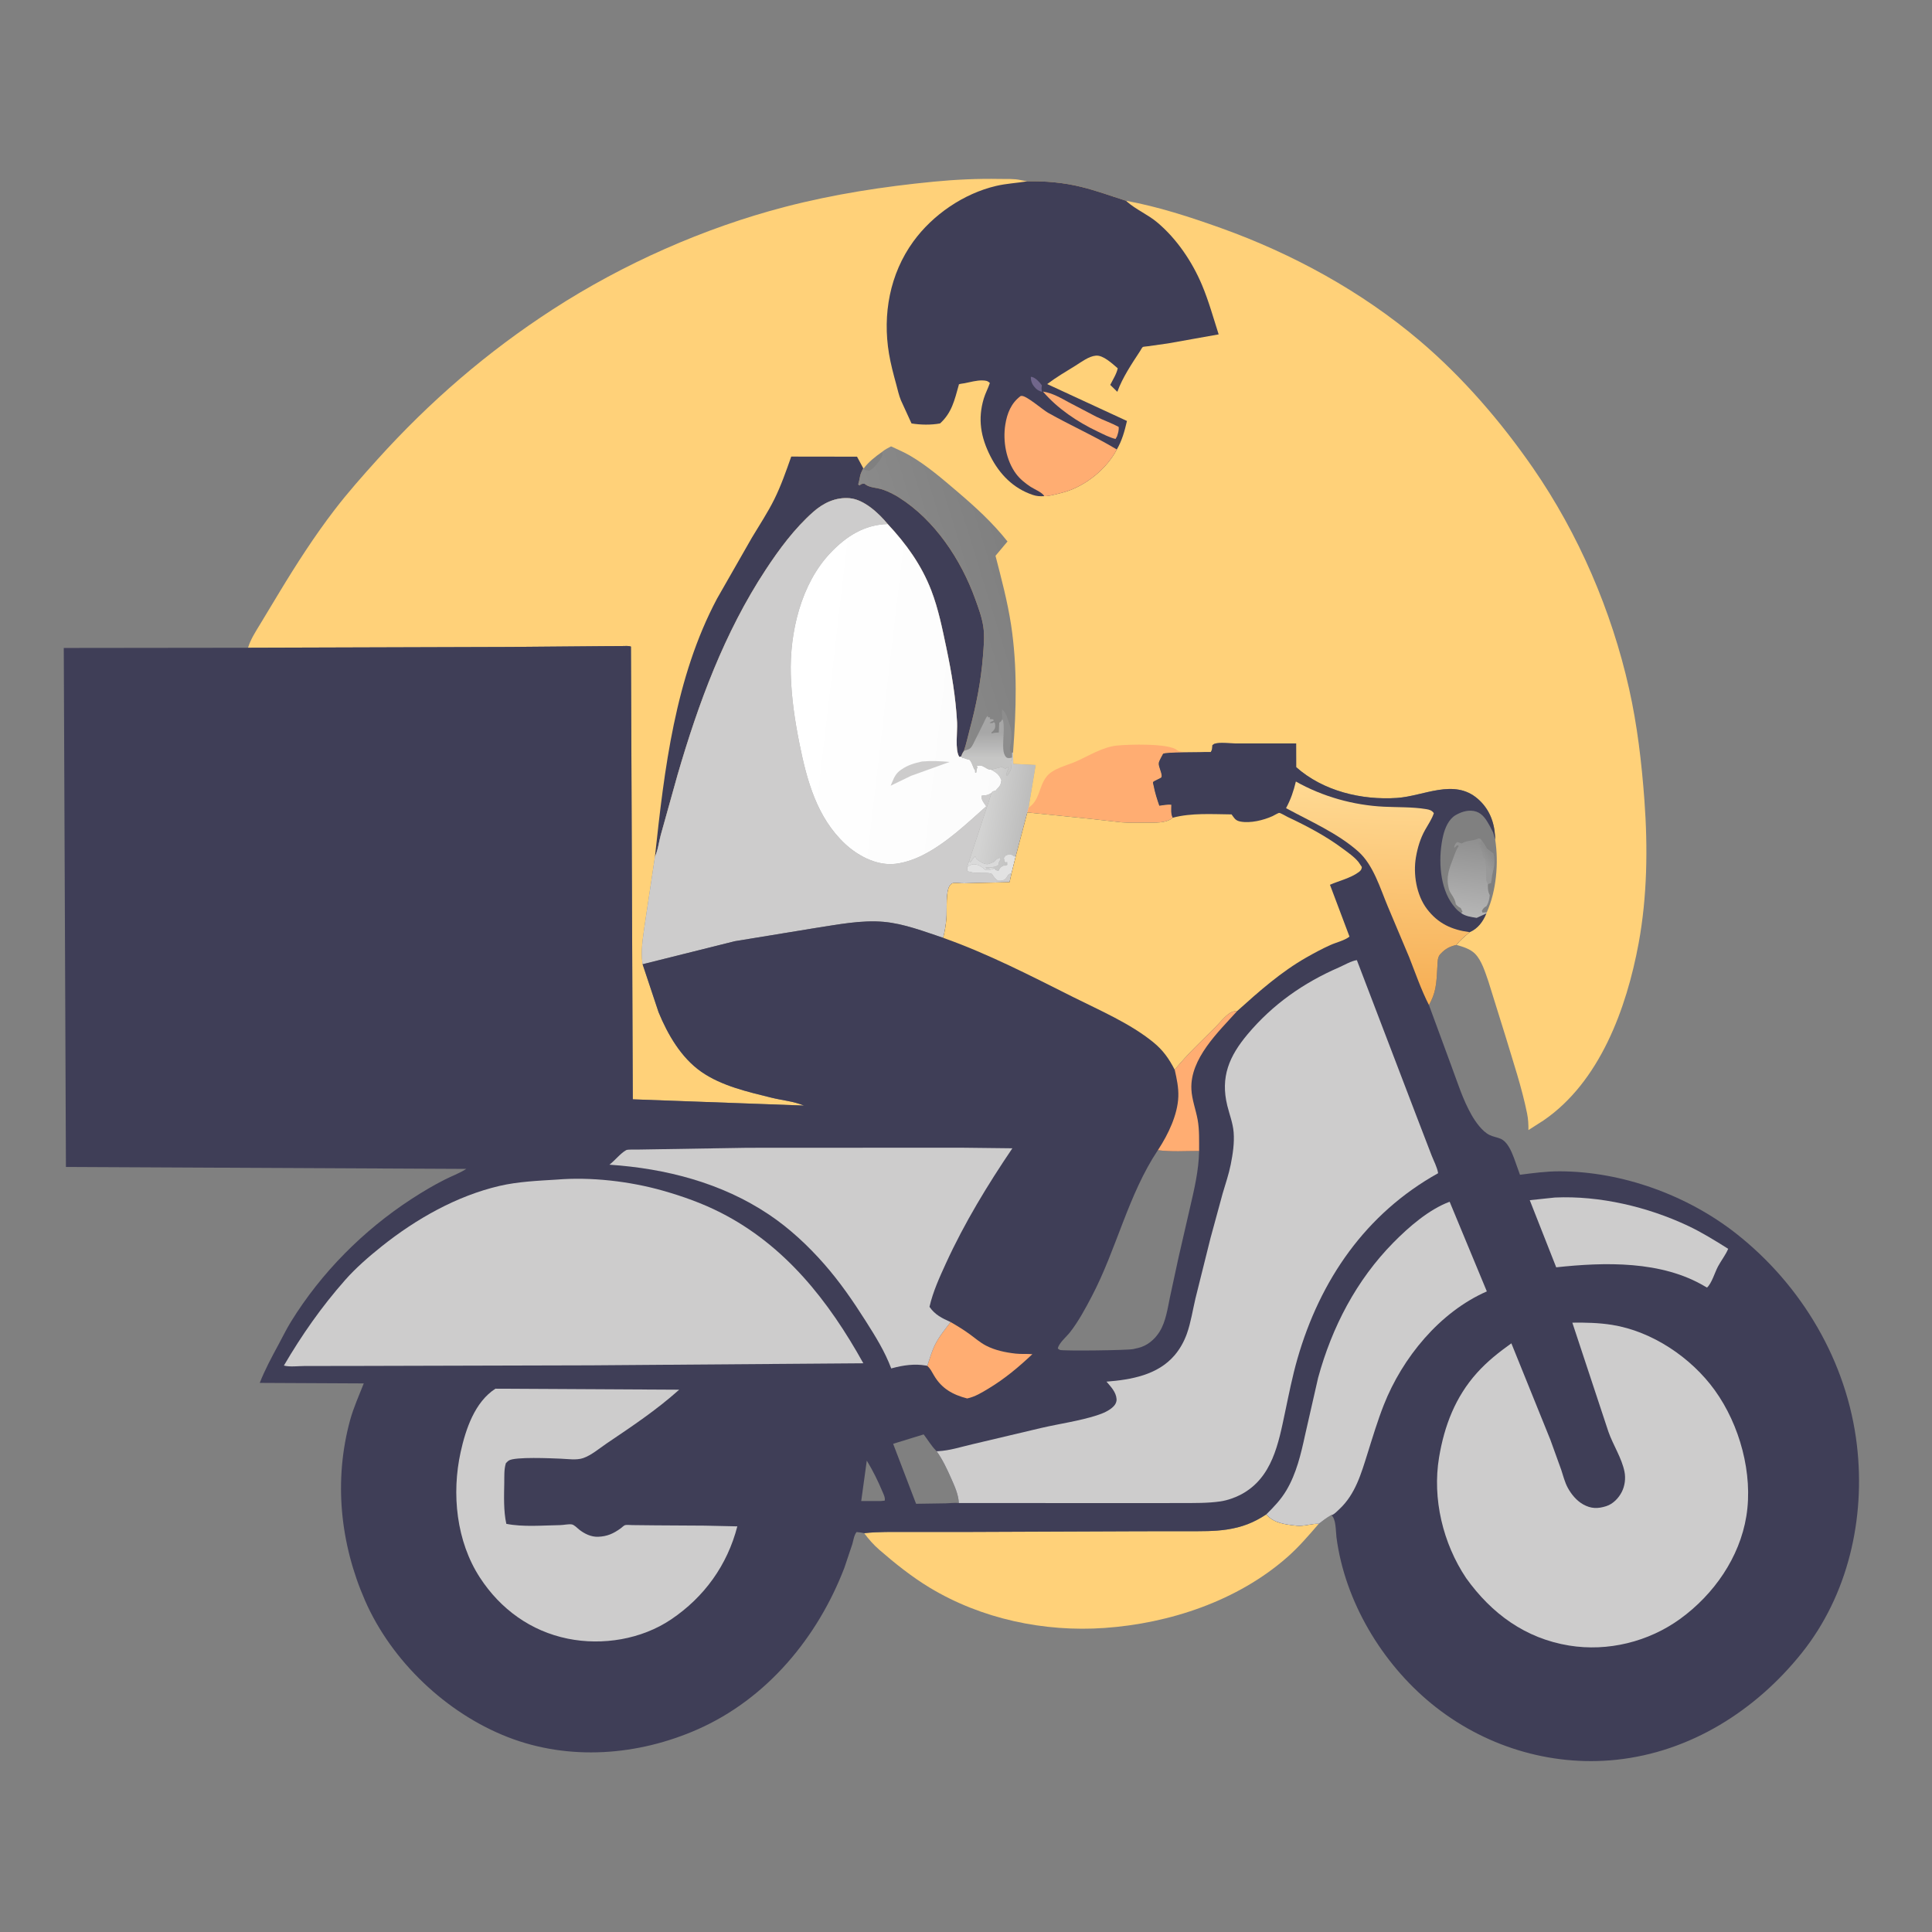 <svg width="512" height="512" viewBox="0 0 512 512" fill="none" xmlns="http://www.w3.org/2000/svg">
<rect x="0" y="0" width="512" height="512" fill="#808080" stroke="none"/>
<path d="M335.6 401.312C337.506 403.669 340.742 404.001 343.582 404.32C345.64 404.55 347.456 403.74 349.484 403.821C346.8 406.928 344.165 410.016 341.068 412.73C327.92 424.255 309.987 430.218 292.7 431.428C276.73 432.546 260.143 429.052 246.382 420.748C241.681 417.912 237.126 414.282 232.989 410.676C231.518 409.394 230.174 407.88 229.021 406.306C232.784 405.89 236.567 405.989 240.346 405.988L255.748 405.984L301.961 405.8L315.006 405.785C318.414 405.78 321.81 405.849 325.188 405.331C329.161 404.722 332.248 403.537 335.6 401.312Z" fill="#FFD179"/>
<path d="M65.731 171.659C66.413 169.406 67.751 167.381 68.962 165.379L74.023 156.988C78.579 149.454 83.344 142.043 88.711 135.054C92.269 130.422 96.158 126.037 100.071 121.704C113.937 106.344 129.163 93.203 146.531 81.963C165.126 69.927 186.551 60.413 208 54.83C220.919 51.468 234.187 49.428 247.461 48.143C253.296 47.578 259.102 47.31 264.963 47.422C266.732 47.456 268.716 47.328 270.445 47.711L272.207 48.059C276.986 47.939 281.933 48.385 286.581 49.535C290.591 50.528 294.475 51.955 298.401 53.207C306.937 54.765 315.363 57.507 323.525 60.425C342.485 67.204 360.858 77.242 376.245 90.305C387.676 100.01 397.782 111.752 406.299 124.074C418.313 141.457 427.096 161.878 431.721 182.5C433.9 192.214 435.048 202.085 435.782 212C436.711 224.55 436.541 237.628 434.243 250.034C431.062 267.201 423.971 286.752 408.994 296.96L405.048 299.484C405.067 297.988 404.992 296.56 404.695 295.09C403.307 288.21 401.022 281.469 399.011 274.75L394.451 260.121C393.625 257.765 392.681 254.523 390.875 252.73C389.594 251.459 387.672 250.888 385.979 250.417C386.855 249.165 388.306 248.06 389.449 247.037C391.667 246.096 392.997 244.244 393.894 242.075L394.017 241.756C396.571 236.091 397.184 228.636 396.253 222.537L396.212 221.632C395.977 217.7 394.615 214.283 391.598 211.674C385.307 206.233 377.3 210.99 370.215 211.462C360.814 212.088 350.628 209.646 343.501 203.302L343.487 197.013L327.352 197.017C325.857 197.018 323.203 196.66 321.875 197.104C321.652 197.179 321.485 197.368 321.29 197.5C321.241 198.216 321.289 198.678 320.875 199.292L319.331 199.294C317.736 199.423 308.921 199.256 308.219 199.768C307.926 200.4 307.166 201.577 307.083 202.216C306.954 203.217 308.065 204.982 307.823 205.936C307.749 206.226 305.669 206.962 305.557 207.283C305.508 207.426 305.701 208.106 305.739 208.304C306.081 210.082 306.636 211.811 307.226 213.52C308.262 213.393 309.378 213.152 310.415 213.254C310.407 214.354 310.225 215.722 310.789 216.706L310.587 216.886C308.813 218.19 306.132 217.987 304.045 218.001C301.823 218.016 299.552 218.095 297.338 217.932L288.973 217.004L272.254 215.303L269.203 226.856L268.095 231.335L267.545 233.789L255.5 234.088C254.653 234.11 253.132 233.871 252.375 234.079C252.293 234.102 251.949 234.401 251.859 234.492C250.531 235.839 251.001 241.431 250.815 243.434C250.657 245.13 250.381 246.886 249.949 248.532C244.845 246.846 239.642 244.8 234.25 244.303C228.292 243.753 221.899 245.047 216.017 245.944L194.718 249.434L170.294 255.535L174.527 268.25C176.964 274.164 180.509 280.302 185.851 284.032C191.21 287.773 198.148 289.342 204.409 290.892C207.283 291.604 210.312 291.84 213.061 292.985L167.697 291.332L167.207 171.352C166.527 171.101 165.675 171.206 164.948 171.21L159.855 171.235L135.263 171.447L65.731 171.659ZM173.567 227.042L170.817 245.372C170.373 248.69 169.764 252.028 170.274 255.37L170.294 255.535L194.718 249.434L216.017 245.944C221.899 245.047 228.292 243.753 234.25 244.303C239.642 244.8 244.845 246.846 249.949 248.532C250.381 246.886 250.657 245.13 250.815 243.434C251.001 241.431 250.531 235.839 251.859 234.492C251.949 234.401 252.293 234.102 252.375 234.079C253.132 233.871 254.653 234.11 255.5 234.088L267.545 233.789L268.095 231.335L269.203 226.856L272.254 215.303L272.577 214.054L274.455 202.734L268.523 202.434L268.469 199.412L268.223 199.488L268.219 200.762L268.201 201.476L267.877 201.75C267.881 202.334 268.024 203.403 267.891 203.942C267.787 204.368 267.2 205.096 266.957 205.5L266.79 205.574C266.761 204.739 266.803 204.456 267.25 203.75L267.125 203.25L266.471 203.716C266.077 203.584 265.855 203.487 265.501 203.251L262.665 203.984C261.955 204.086 261.001 203.298 260.38 203.024C259.877 202.802 259.276 202.852 258.773 203.046L259.058 203.3C258.79 203.814 258.787 204.155 258.717 204.728L258.447 204.828L258.377 204C257.966 203.928 257.625 201.92 256.875 201.322C256.449 201.236 256.052 201.162 255.649 200.99L255.408 200.875L255.129 200.93L254.691 200.512L254.218 200.57C253.034 198.744 253.761 193.792 253.639 191.516C253.282 184.873 252.179 178.251 250.808 171.75C249.731 166.641 248.678 161.359 246.797 156.477C244.189 149.71 240.153 144.139 235.251 138.88C232.943 136.069 229.011 132.371 225.183 132.037C221.473 131.714 218.175 133.294 215.462 135.712C210.517 140.12 206.54 145.484 202.915 150.996C191.985 167.617 185.071 186.392 179.545 205.404L175.117 221.261C174.604 223.151 174.381 225.27 173.567 227.042ZM233.703 119.796C232.007 120.983 230.212 122.393 228.957 124.056L228.779 124.096C228.36 124.93 227.977 125.652 227.854 126.584C227.775 127.188 227.593 127.785 227.44 128.375L227.75 128.648C228.361 128.194 228.366 128.184 229.125 128.208L229.297 128.348C230.515 129.276 232.412 129.228 233.875 129.726C235.393 130.243 236.849 130.963 238.207 131.816C247.716 137.793 254.683 148.314 258.439 158.73C259.295 161.102 260.197 163.489 260.577 165.994C260.98 168.65 260.694 171.376 260.483 174.04C259.961 180.624 258.686 187.031 256.965 193.404C256.471 195.236 256.066 197.204 255.447 198.988C255.055 199.508 254.891 199.905 254.691 200.512L255.129 200.93L255.408 200.875L255.649 200.99C256.052 201.162 256.449 201.236 256.875 201.322C257.625 201.92 257.966 203.928 258.377 204L258.447 204.828L258.717 204.728C258.787 204.155 258.79 203.814 259.058 203.3L258.773 203.046C259.276 202.852 259.877 202.802 260.38 203.024C261.001 203.298 261.955 204.086 262.665 203.984L265.501 203.251C265.855 203.487 266.077 203.584 266.471 203.716L267.125 203.25L267.25 203.75C266.803 204.456 266.761 204.739 266.79 205.574L266.957 205.5C267.2 205.096 267.787 204.368 267.891 203.942C268.024 203.403 267.881 202.334 267.877 201.75L268.201 201.476L268.219 200.762L268.223 199.488L268.469 199.412C269.317 188.108 269.659 176.834 267.943 165.58C266.993 159.356 265.384 153.376 263.82 147.29L266.999 143.499C263.095 138.561 258.563 134.423 253.784 130.351C249.811 126.967 245.705 123.404 241.179 120.76C239.58 119.827 237.819 119.08 236.14 118.298C235.251 118.745 234.475 119.165 233.703 119.796Z" fill="#FFD179"/>
<path d="M272.577 214.054C275.588 212.04 275.269 208.52 277.29 205.877C279.007 203.63 282.744 202.878 285.25 201.76C288.584 200.271 292.245 197.974 295.915 197.589C299.143 197.25 309.805 196.954 311.909 198.784C312.981 199.718 317.702 199.165 319.331 199.294C317.736 199.423 308.921 199.256 308.219 199.768C307.926 200.4 307.166 201.577 307.083 202.216C306.954 203.217 308.065 204.982 307.823 205.936C307.749 206.226 305.669 206.962 305.557 207.283C305.508 207.426 305.701 208.106 305.739 208.304C306.081 210.082 306.636 211.811 307.226 213.52C308.262 213.393 309.378 213.152 310.415 213.254C310.407 214.354 310.225 215.722 310.789 216.706L310.587 216.886C308.813 218.19 306.132 217.987 304.045 218.001C301.823 218.016 299.552 218.095 297.338 217.932L288.973 217.004L272.254 215.303L272.577 214.054Z" fill="#FFAD72"/>
<path d="M233.704 119.796C234.475 119.165 235.252 118.745 236.14 118.298C237.819 119.08 239.58 119.827 241.179 120.76C245.706 123.403 249.811 126.967 253.784 130.351C258.563 134.423 263.096 138.561 267 143.499L263.82 147.29C265.384 153.376 266.994 159.355 267.943 165.58C269.659 176.833 269.318 188.108 268.47 199.411L268.223 199.487L268.219 200.762L268.201 201.476L267.878 201.75C267.882 202.333 268.024 203.403 267.892 203.942C267.788 204.367 267.2 205.095 266.958 205.5L266.79 205.573C266.761 204.739 266.803 204.455 267.25 203.75L267.126 203.25L266.472 203.715C266.077 203.583 265.855 203.487 265.501 203.251L262.665 203.983C261.956 204.086 261.001 203.297 260.38 203.023C259.877 202.802 259.276 202.852 258.774 203.046L259.058 203.3C258.79 203.814 258.787 204.155 258.717 204.728L258.447 204.827L258.378 204C257.966 203.927 257.626 201.92 256.875 201.321C256.449 201.235 256.052 201.161 255.65 200.989L255.408 200.875L255.13 200.93L254.691 200.512C254.891 199.905 255.056 199.508 255.447 198.987C256.066 197.204 256.471 195.235 256.966 193.403C258.686 187.031 259.962 180.624 260.484 174.039C260.694 171.376 260.98 168.65 260.578 165.993C260.198 163.489 259.295 161.102 258.44 158.73C254.684 148.313 247.716 137.793 238.208 131.816C236.85 130.963 235.394 130.243 233.876 129.725C232.412 129.227 230.516 129.275 229.297 128.348L229.126 128.208C228.366 128.184 228.362 128.194 227.75 128.647L227.44 128.375C227.593 127.785 227.775 127.188 227.854 126.583C227.977 125.651 228.36 124.93 228.779 124.096L228.958 124.055C230.212 122.393 232.007 120.983 233.704 119.796ZM255.447 198.987C255.056 199.508 254.891 199.905 254.691 200.512L255.13 200.93L255.408 200.875L255.65 200.989C256.052 201.161 256.449 201.235 256.875 201.321C257.626 201.92 257.966 203.927 258.378 204L258.447 204.827L258.717 204.728C258.787 204.155 258.79 203.814 259.058 203.3L258.774 203.046C259.276 202.852 259.877 202.802 260.38 203.023C261.001 203.297 261.956 204.086 262.665 203.983L265.501 203.251C265.855 203.487 266.077 203.583 266.472 203.715L267.126 203.25L267.25 203.75C266.803 204.455 266.761 204.739 266.79 205.573L266.958 205.5C267.2 205.095 267.788 204.367 267.892 203.942C268.024 203.403 267.882 202.333 267.878 201.75L268.201 201.476L268.219 200.762C267.785 200.855 267.456 200.947 267.01 200.856C266.44 200.74 266.05 199.711 265.965 199.18C265.65 197.203 266.066 194.886 266 192.858C265.976 192.102 266.022 191.217 265.618 190.56C265.331 191.099 265.37 191.181 264.813 191.501L264.688 194.126C264.035 194.157 263.407 194.155 262.784 194.373L262.754 194.123C263.342 193.589 263.732 193.227 263.748 192.373C263.755 192.033 263.702 191.863 263.635 191.549L263.375 191.377L263 191.627L262.25 191.625C262.588 191.256 262.818 191.183 263.296 191.053L263.25 190.627L262.303 190.558L262.375 190.127L261.802 190.059L261.75 189.669C261.206 190.242 260.954 191.038 260.602 191.736L258.242 196.467C257.872 197.213 257.438 198.342 256.6 198.597L255.447 198.987ZM265.618 190.56C266.022 191.217 265.976 192.102 266 192.858C266.066 194.886 265.65 197.203 265.965 199.18C266.05 199.711 266.44 200.74 267.01 200.856C267.456 200.947 267.785 200.855 268.219 200.762L268.223 199.487L267.87 199.379C267.384 198.352 267.754 197.745 267.912 196.704C268.102 195.448 268.125 193.499 267.656 192.313C267.122 190.967 266.765 188.829 265.563 188.001C265.457 188.847 265.563 189.709 265.618 190.56ZM233.704 119.796C232.007 120.983 230.212 122.393 228.958 124.055L229.152 124.557L230.37 124.763C231.561 124.133 233.028 122.324 233.648 121.125C233.966 120.509 233.933 120.397 233.704 119.796Z" fill="url(#paint0_linear_14_81)"/>
<path d="M265.618 190.56C265.563 189.709 265.457 188.847 265.563 188.001C266.765 188.829 267.122 190.967 267.656 192.313C268.125 193.499 268.102 195.448 267.912 196.704C267.754 197.745 267.384 198.352 267.87 199.379L268.223 199.487L268.219 200.762C267.785 200.855 267.456 200.947 267.01 200.856C266.44 200.74 266.05 199.711 265.965 199.18C265.65 197.203 266.066 194.886 266 192.858C265.976 192.102 266.022 191.217 265.618 190.56Z" fill="white" fill-opacity="0.106"/>
<path d="M255.446 198.988L256.6 198.597C257.438 198.342 257.872 197.214 258.242 196.467L260.601 191.736C260.954 191.038 261.206 190.242 261.75 189.669L261.802 190.059L262.374 190.128L262.302 190.558L263.25 190.628L263.296 191.053C262.818 191.183 262.587 191.256 262.25 191.626L263 191.628L263.374 191.378L263.634 191.55C263.702 191.863 263.754 192.033 263.748 192.374C263.732 193.228 263.342 193.589 262.753 194.124L262.783 194.373C263.406 194.156 264.034 194.157 264.687 194.126L264.812 191.502C265.369 191.182 265.33 191.099 265.617 190.56C266.022 191.218 265.976 192.102 266 192.858C266.065 194.886 265.649 197.203 265.964 199.18C266.05 199.712 266.44 200.74 267.01 200.856C267.455 200.947 267.784 200.856 268.218 200.762L268.2 201.476L267.877 201.75C267.881 202.334 268.024 203.403 267.891 203.942C267.787 204.368 267.2 205.096 266.957 205.5L266.79 205.574C266.76 204.739 266.802 204.456 267.25 203.75L267.125 203.25L266.471 203.716C266.076 203.584 265.854 203.487 265.5 203.251L262.664 203.984C261.955 204.086 261 203.298 260.38 203.024C259.876 202.802 259.276 202.852 258.773 203.046L259.058 203.3C258.79 203.814 258.786 204.155 258.716 204.728L258.446 204.828L258.377 204C257.966 203.928 257.625 201.92 256.874 201.322C256.448 201.236 256.052 201.162 255.649 200.99L255.408 200.875L255.129 200.93L254.69 200.512C254.89 199.905 255.055 199.508 255.446 198.988Z" fill="url(#paint1_linear_14_81)"/>
<path d="M173.566 227.042C176.069 203.835 178.907 179.551 190.031 158.628L199.285 142.443C201.304 139.067 203.464 135.821 205.214 132.287C207.004 128.669 208.347 124.803 209.685 121L227.12 121.025L228.778 124.096C228.36 124.93 227.976 125.651 227.854 126.583C227.774 127.188 227.592 127.785 227.44 128.375L227.75 128.647C228.361 128.194 228.366 128.184 229.125 128.208L229.296 128.348C230.515 129.275 232.412 129.227 233.875 129.725C235.393 130.243 236.849 130.963 238.207 131.816C247.716 137.793 254.683 148.313 258.439 158.73C259.294 161.102 260.197 163.489 260.577 165.993C260.98 168.65 260.694 171.376 260.483 174.039C259.961 180.624 258.686 187.031 256.965 193.403C256.47 195.235 256.066 197.204 255.446 198.987C255.055 199.508 254.89 199.905 254.69 200.512L254.218 200.57C253.034 198.743 253.76 193.792 253.638 191.515C253.282 184.873 252.178 178.251 250.808 171.75C249.73 166.641 248.678 161.359 246.796 156.477C244.188 149.71 240.153 144.139 235.25 138.879C232.942 136.069 229.01 132.371 225.182 132.037C221.472 131.713 218.175 133.293 215.462 135.712C210.517 140.119 206.54 145.483 202.915 150.996C191.985 167.617 185.07 186.392 179.545 205.404L175.116 221.261C174.604 223.151 174.381 225.269 173.566 227.042Z" fill="#3F3E57"/>
<path d="M272.207 48.059C276.986 47.938 281.933 48.385 286.58 49.535C290.59 50.527 294.475 51.955 298.401 53.206L298.754 53.521C301.102 55.56 304.199 56.863 306.644 58.909C311.824 63.243 315.934 69.332 318.542 75.531C320.318 79.75 321.557 84.259 322.959 88.615L309.5 91.011L304.134 91.768C303.962 91.793 302.952 91.873 302.846 91.959C302.634 92.131 302.303 92.777 302.14 93.027C299.911 96.443 297.501 99.995 296.103 103.835L294.225 102.001C294.893 100.669 295.926 99.047 296.212 97.603C294.8 96.404 292.382 94.085 290.442 94.248C288.529 94.409 286.62 95.909 285.008 96.907C282.478 98.473 279.889 99.983 277.518 101.785L298.657 111.56C298.036 114.241 297.361 116.724 295.969 119.119C293.311 124.21 287.893 128.607 282.399 130.314L280.984 130.704L279.291 131.121C278.61 131.279 277.428 131.54 276.734 131.486C275.626 131.551 274.745 131.508 273.685 131.151C268.518 129.409 264.881 125.667 262.453 120.877C259.912 115.863 259.075 111.059 260.712 105.617C261.137 104.203 261.858 102.905 262.322 101.5C261.734 100.905 261.224 100.849 260.374 100.82C258.836 100.767 257.118 101.27 255.6 101.563C255.298 101.621 254.364 101.711 254.142 101.847C254.072 101.889 254.097 102.005 254.074 102.084C252.952 106.03 252.263 109.355 249.126 112.214C246.674 112.661 244.02 112.603 241.564 112.221L238.763 106.102C238.2 104.757 237.884 103.22 237.498 101.815C236.761 99.121 236.047 96.459 235.588 93.701C233.861 83.333 235.797 72.604 242.034 64.008C247.191 56.901 255.37 51.301 263.958 49.278C266.711 48.629 269.439 48.51 272.207 48.059Z" fill="#3F3E57"/>
<path d="M273.174 99.874L273.461 99.885C274.429 100.11 275.568 101.331 276.11 102.125C276.02 102.585 275.989 102.945 276.056 103.407L276.125 103.846C275.5 103.639 274.974 103.425 274.508 102.947C273.581 101.997 273.185 101.192 273.174 99.874Z" fill="#70668B"/>
<path d="M276.394 103.769C278.942 104.169 281.096 105.45 283.325 106.662L290.515 110.427C292.466 111.388 294.541 112.099 296.451 113.125C296.563 114.034 296.294 114.761 296.03 115.625L295.626 116.329C293.964 115.923 292.388 115.071 290.848 114.34C285.51 111.803 280.248 108.278 276.394 103.769Z" fill="#FFAD72"/>
<path d="M276.735 131.486C276.269 130.502 274.063 129.629 273.126 129.011C271.724 128.085 270.316 126.961 269.302 125.61C266.621 122.038 265.73 116.892 266.414 112.543C266.889 109.523 267.981 106.799 270.497 104.941L270.76 104.923C272.023 104.837 276.375 108.617 277.716 109.374C283.702 112.754 290.1 115.587 295.97 119.119C293.312 124.21 287.894 128.607 282.4 130.314L280.985 130.704L279.292 131.121C278.611 131.279 277.429 131.54 276.735 131.486Z" fill="#FFAD72"/>
<path d="M173.566 227.042C174.381 225.269 174.604 223.151 175.116 221.261L179.545 205.404C185.07 186.392 191.985 167.617 202.915 150.996C206.54 145.483 210.517 140.119 215.462 135.712C218.175 133.293 221.472 131.713 225.182 132.037C229.01 132.371 232.942 136.069 235.25 138.879C240.153 144.139 244.188 149.71 246.797 156.477C248.678 161.359 249.73 166.641 250.808 171.75C252.179 178.251 253.282 184.873 253.639 191.515C253.761 193.792 253.034 198.743 254.218 200.57L254.691 200.512L255.129 200.93L255.408 200.875L255.649 200.989C256.052 201.161 256.449 201.235 256.875 201.321C257.625 201.92 257.966 203.927 258.377 204L258.447 204.827L258.717 204.728C258.787 204.155 258.79 203.814 259.058 203.3L258.773 203.046C259.276 202.852 259.877 202.802 260.38 203.023C261.001 203.297 261.955 204.086 262.665 203.983L265.501 203.251C265.855 203.487 266.077 203.583 266.471 203.715L267.125 203.25L267.25 203.75C266.803 204.455 266.761 204.739 266.79 205.573L266.957 205.5C267.2 205.095 267.787 204.367 267.891 203.942C268.024 203.403 267.881 202.333 267.877 201.75L268.201 201.476L268.219 200.762L268.223 199.487L268.469 199.411L268.523 202.434L274.455 202.734L272.577 214.054L272.254 215.303L269.203 226.855L268.095 231.335L267.545 233.789L255.5 234.087C254.653 234.109 253.132 233.871 252.375 234.079C252.293 234.101 251.948 234.401 251.858 234.491C250.531 235.839 251 241.431 250.814 243.433C250.656 245.13 250.381 246.885 249.949 248.531C244.845 246.845 239.642 244.8 234.25 244.303C228.292 243.753 221.899 245.047 216.017 245.943L194.718 249.433L170.294 255.535L170.274 255.37C169.764 252.027 170.372 248.69 170.816 245.371L173.566 227.042ZM262.765 210.141L263.001 209.751L263.877 209.5L264.126 209.187C265.057 208.209 265.135 208.151 265.377 206.765C264.791 205.262 264.07 204.743 262.665 203.983C261.955 204.086 261.001 203.297 260.38 203.023C259.877 202.802 259.276 202.852 258.773 203.046L259.058 203.3C258.79 203.814 258.787 204.155 258.717 204.728L258.447 204.827L258.377 204C257.966 203.927 257.625 201.92 256.875 201.321C256.449 201.235 256.052 201.161 255.649 200.989L255.408 200.875L255.129 200.93L254.691 200.512L254.218 200.57C253.034 198.743 253.761 193.792 253.639 191.515C253.282 184.873 252.179 178.251 250.808 171.75C249.73 166.641 248.678 161.359 246.797 156.477C244.188 149.71 240.153 144.139 235.25 138.879C229.045 139.04 224.272 142.116 220.096 146.502C212.252 154.742 209.256 167.634 209.567 178.731C209.742 184.966 210.649 191.044 211.88 197.151C213.836 206.855 216.494 216.681 223.996 223.668C227.216 226.667 231.8 229.143 236.328 228.995C239.016 228.907 242.191 227.817 244.59 226.598C250.797 223.445 256.197 218.274 261.358 213.675L261.108 213.317C260.538 212.489 260.051 211.927 260.127 210.875C260.505 210.807 260.846 210.777 261.226 210.745C261.794 210.698 262.27 210.401 262.765 210.141ZM268.223 199.487L268.219 200.762L268.201 201.476L267.877 201.75C267.881 202.333 268.024 203.403 267.891 203.942C267.787 204.367 267.2 205.095 266.957 205.5L266.79 205.573C266.761 204.739 266.803 204.455 267.25 203.75L267.125 203.25L266.471 203.715C266.077 203.583 265.855 203.487 265.501 203.251L262.665 203.983C264.07 204.743 264.791 205.262 265.377 206.765C265.135 208.151 265.057 208.209 264.126 209.187L263.877 209.5L263.001 209.751L262.765 210.141L258.041 224.501L256.84 228.083L256.315 229.767L256.364 230.887L257.711 231.2C258.819 231.496 262.515 231.019 262.964 231.726C263.434 232.465 263.767 232.931 264.502 233.41C265.283 233.417 265.864 233.43 266.486 232.875C266.741 232.647 266.893 232.269 267.087 232C267.345 231.643 267.703 231.498 268.095 231.335L269.203 226.855L272.254 215.303L272.577 214.054L274.455 202.734L268.523 202.434L268.469 199.411L268.223 199.487Z" fill="#CDCCCC"/>
<path d="M268.223 199.488L268.469 199.412L268.523 202.434L274.455 202.734L272.577 214.054L272.254 215.303L269.203 226.856L268.095 231.335C267.703 231.498 267.345 231.644 267.087 232C266.893 232.269 266.741 232.648 266.486 232.875C265.864 233.43 265.283 233.418 264.502 233.41C263.767 232.931 263.434 232.466 262.964 231.726C262.515 231.02 258.819 231.496 257.711 231.2L256.364 230.887L256.315 229.768L256.84 228.084L258.041 224.502L262.765 210.141L263.001 209.752L263.877 209.5L264.126 209.188C265.057 208.209 265.135 208.151 265.377 206.766C264.791 205.262 264.07 204.744 262.665 203.984L265.501 203.251C265.855 203.487 266.077 203.584 266.471 203.716L267.125 203.25L267.25 203.75C266.803 204.456 266.761 204.739 266.79 205.574L266.957 205.5C267.2 205.096 267.787 204.368 267.891 203.942C268.024 203.403 267.881 202.334 267.877 201.75L268.201 201.476L268.219 200.762L268.223 199.488ZM263.5 230.16C262.551 230.489 261.993 230.681 261 230.452C260.321 229.824 259.598 229.264 258.657 229.098C257.572 228.906 257.166 229.229 256.315 229.768L256.364 230.887L257.711 231.2C258.819 231.496 262.515 231.02 262.964 231.726C263.434 232.466 263.767 232.931 264.502 233.41C265.283 233.418 265.864 233.43 266.486 232.875C266.741 232.648 266.893 232.269 267.087 232C267.345 231.644 267.703 231.498 268.095 231.335L269.203 226.856L268.911 226.994C267.697 226.56 269.517 227.253 268.27 226.626C267.513 226.244 267.207 226.446 266.5 226.748L266.035 227.338L266.207 228.336L266.644 228.642L266.877 228.375L266.937 229.188C266.507 229.379 266.487 229.457 266 229.375C265.159 229.777 265.027 229.91 264.625 230.75C264.015 230.608 263.937 230.712 263.549 230.199L263.5 230.16ZM256.84 228.084L256.315 229.768C257.166 229.229 257.572 228.906 258.657 229.098C259.598 229.264 260.321 229.824 261 230.452C261.993 230.681 262.551 230.489 263.5 230.16C263.164 229.959 262.881 229.941 262.5 229.878C262.011 230.202 261.937 230.126 261.375 230.128L261.229 229.803C262.457 229.766 263.617 229.988 264.611 229.237C264.674 228.761 264.695 228.45 264.983 228.047L265.181 227.809L265.073 227.292L264.501 227.502C263.841 227.732 263.778 228.212 263.251 228.502L262.875 228.628C262.466 228.78 262.074 228.995 261.625 229.011C260.697 229.044 259.37 228.156 258.724 227.55C258.585 227.13 258.679 227.34 258.427 226.925C258.027 227.334 257.673 227.743 257.367 228.228L257.134 228.601L256.84 228.084Z" fill="url(#paint2_linear_14_81)"/>
<path d="M256.84 228.083L257.134 228.601L257.367 228.227C257.673 227.743 258.027 227.334 258.427 226.925C258.679 227.34 258.585 227.129 258.724 227.549C259.37 228.155 260.697 229.043 261.625 229.011C262.074 228.995 262.466 228.779 262.875 228.627L263.251 228.501C263.778 228.211 263.841 227.731 264.501 227.501L265.073 227.292L265.181 227.809L264.983 228.047C264.695 228.449 264.674 228.761 264.611 229.237C263.617 229.988 262.457 229.766 261.229 229.803L261.375 230.127C261.937 230.125 262.011 230.202 262.5 229.877C262.881 229.941 263.164 229.959 263.5 230.159C262.551 230.489 261.993 230.681 261 230.452C260.321 229.823 259.598 229.263 258.657 229.097C257.572 228.906 257.166 229.229 256.315 229.767L256.84 228.083Z" fill="white" fill-opacity="0.706"/>
<path d="M263.5 230.159L263.549 230.199C263.937 230.712 264.015 230.608 264.625 230.75C265.027 229.909 265.159 229.777 266 229.375C266.487 229.457 266.507 229.379 266.937 229.187L266.877 228.375L266.644 228.642L266.207 228.335L266.035 227.338L266.5 226.747C267.207 226.446 267.513 226.244 268.27 226.625C269.517 227.253 267.697 226.56 268.911 226.994L269.203 226.855L268.095 231.335C267.703 231.498 267.345 231.643 267.087 232C266.893 232.269 266.741 232.647 266.486 232.875C265.864 233.43 265.283 233.417 264.502 233.41C263.767 232.931 263.434 232.465 262.964 231.726C262.515 231.019 258.819 231.496 257.711 231.2L256.364 230.887L256.315 229.767C257.166 229.229 257.572 228.906 258.657 229.097C259.598 229.263 260.321 229.823 261 230.452C261.993 230.681 262.551 230.489 263.5 230.159Z" fill="white" fill-opacity="0.773"/>
<path d="M262.765 210.141C262.27 210.401 261.794 210.698 261.226 210.745C260.847 210.777 260.506 210.807 260.128 210.875C260.051 211.927 260.538 212.489 261.109 213.317L261.358 213.675C256.198 218.274 250.798 223.445 244.59 226.598C242.192 227.817 239.016 228.907 236.328 228.995C231.801 229.143 227.216 226.667 223.996 223.668C216.494 216.681 213.836 206.855 211.88 197.151C210.65 191.044 209.742 184.966 209.568 178.731C209.257 167.634 212.252 154.742 220.097 146.502C224.273 142.116 229.046 139.04 235.251 138.879C240.154 144.139 244.189 149.71 246.797 156.477C248.678 161.359 249.731 166.641 250.808 171.75C252.179 178.251 253.282 184.873 253.639 191.515C253.761 193.792 253.034 198.743 254.218 200.57L254.691 200.512L255.13 200.93L255.408 200.875L255.65 200.989C256.052 201.161 256.449 201.235 256.875 201.321C257.626 201.92 257.966 203.927 258.378 204L258.447 204.827L258.717 204.728C258.787 204.155 258.79 203.814 259.058 203.3L258.774 203.046C259.276 202.852 259.877 202.802 260.38 203.023C261.001 203.297 261.956 204.086 262.665 203.983C264.07 204.743 264.792 205.262 265.377 206.765C265.136 208.151 265.057 208.209 264.126 209.187L263.878 209.5L263.002 209.751L262.765 210.141Z" fill="url(#paint3_linear_14_81)"/>
<path d="M244.303 201.81C246.758 201.588 249.227 201.703 251.678 201.92L241.433 205.606L236.034 208.219L236.499 207.126C237.037 205.817 237.524 204.88 238.71 204.05L238.967 203.875C240.63 202.726 242.362 202.246 244.303 201.81Z" fill="#CDCCCC"/>
<path d="M65.732 171.659L135.263 171.447L159.855 171.235L164.948 171.209C165.675 171.206 166.528 171.101 167.207 171.351L167.697 291.331L213.062 292.985C210.312 291.839 207.284 291.603 204.409 290.891C198.148 289.341 191.21 287.773 185.851 284.031C180.509 280.301 176.964 274.163 174.528 268.25L170.294 255.535L194.718 249.433L216.018 245.943C221.9 245.047 228.292 243.753 234.25 244.303C239.642 244.8 244.846 246.845 249.949 248.531C250.381 246.885 250.657 245.13 250.815 243.433C251.001 241.431 250.532 235.839 251.859 234.491C251.949 234.401 252.294 234.101 252.375 234.079C253.132 233.871 254.653 234.109 255.5 234.087L267.546 233.789L268.095 231.335L269.204 226.855L272.254 215.303L288.973 217.003L297.338 217.932C299.552 218.095 301.824 218.016 304.045 218.001C306.132 217.987 308.814 218.19 310.588 216.885L310.789 216.706C310.225 215.721 310.408 214.354 310.416 213.254C309.378 213.152 308.262 213.393 307.226 213.519C306.636 211.811 306.081 210.081 305.74 208.303C305.702 208.105 305.508 207.426 305.558 207.283C305.669 206.961 307.75 206.225 307.823 205.935C308.065 204.982 306.954 203.217 307.084 202.215C307.166 201.577 307.926 200.399 308.22 199.767C308.922 199.256 317.736 199.423 319.331 199.293L320.875 199.291C321.289 198.678 321.242 198.216 321.29 197.5C321.486 197.368 321.652 197.179 321.875 197.104C323.203 196.66 325.858 197.018 327.353 197.017L343.487 197.013L343.502 203.301C350.629 209.646 360.815 212.088 370.215 211.461C377.301 210.989 385.307 206.233 391.599 211.673C394.616 214.283 395.977 217.699 396.213 221.632L396.253 222.537C397.185 228.636 396.571 236.091 394.017 241.756L393.895 242.075C392.997 244.243 391.667 246.095 389.45 247.037C388.307 248.06 386.855 249.165 385.979 250.417C384.275 250.799 383.073 251.4 381.875 252.675L381.678 252.872C380.902 253.696 380.981 255.131 380.917 256.201C380.802 258.128 380.751 260.039 380.373 261.938C380.059 263.514 379.482 264.951 378.689 266.35L384.64 282.522C386.276 286.886 387.651 291.387 389.966 295.455C391.015 297.3 392.793 299.826 394.737 300.785C395.648 301.234 396.691 301.373 397.626 301.761C399.497 302.539 400.502 305.032 401.193 306.804L402.808 311.323C406.349 310.877 409.778 310.4 413.355 310.409C429.873 310.454 447.121 316.711 460.092 326.905C477.516 340.599 489.529 360.9 492.107 383.036C494.363 402.409 489.787 422.695 477.444 438.111C465.247 453.343 447.973 464.294 428.329 466.36C410.712 468.213 393.059 462.697 379.388 451.52C366.213 440.749 356.387 424.364 354.174 407.375C353.975 405.845 354.103 402.406 352.784 401.519C351.598 402.197 350.559 402.983 349.484 403.821C347.456 403.739 345.64 404.55 343.582 404.319C340.742 404.001 337.507 403.669 335.6 401.311C332.248 403.537 329.161 404.721 325.189 405.331C321.81 405.849 318.414 405.78 315.007 405.785L301.961 405.8L255.748 405.983L240.346 405.987C236.567 405.989 232.784 405.89 229.022 406.305C228.332 406.155 227.704 406.057 227 406.012C226.365 406.733 226.134 408.316 225.86 409.251L223.76 415.5C216.677 433.943 203.238 450.193 184.9 458.29C169.074 465.278 150.822 466.693 134.562 460.349C118.257 453.987 103.778 440.231 96.754 424.194C90.128 409.067 88.41 392.293 92.796 376.293C93.7 372.997 95.158 369.799 96.4 366.62L68.836 366.483C70.204 362.978 72.044 359.582 73.832 356.273C74.918 354.262 75.922 352.191 77.124 350.245C85.142 337.267 96.26 326.074 109.031 317.76C111.914 315.883 114.85 314.131 117.922 312.579C119.818 311.621 121.77 310.945 123.564 309.773L17.47 309.254L16.899 171.716L65.732 171.659ZM306.841 304.81C298.945 316.701 295.949 330.911 289.352 343.508C287.678 346.705 285.776 350.252 283.538 353.093C282.602 354.28 280.558 355.972 280.331 357.375C280.512 357.498 280.67 357.665 280.875 357.743C281.695 358.055 298.595 357.861 300.286 357.53L301.068 357.348L301.498 357.257C303.933 356.727 306.011 355 307.307 352.903C308.974 350.207 309.432 346.727 310.071 343.68L312.265 333.51L315.314 320.25C316.475 315.263 317.693 310.159 317.775 305.023C314.214 305.012 310.358 305.292 306.841 304.81ZM387.189 241.929C388.191 242.785 390.069 243.053 391.347 243.236L393.895 242.075L394.017 241.756C396.571 236.091 397.185 228.636 396.253 222.537L395.701 220.625L394.83 218.931C393.966 217.391 393.025 215.684 391.224 215.088C389.364 214.472 387.376 215.074 385.759 216.015C383.915 217.088 382.929 219.442 382.455 221.439C381.185 226.791 381.365 234.099 384.382 238.875C385.035 239.909 386.121 241.337 387.189 241.929ZM254.106 398.321C253.978 396 253.008 393.895 252.074 391.797C250.968 389.31 249.812 386.809 248.219 384.592L248.044 384.418C246.805 383.157 245.864 381.536 244.778 380.131L236.69 382.623L242.768 398.517L250.582 398.401C251.734 398.379 252.966 398.205 254.106 398.321ZM229.706 387.087L228.233 397.791L233.375 397.791L234.458 397.691C234.657 396.895 234.096 395.869 233.784 395.125C232.658 392.443 231.366 389.829 229.863 387.337L229.706 387.087Z" fill="#3F3E57"/>
<path d="M311.32 283.522C311.418 283.346 311.362 283.434 311.533 283.223C314.768 279.258 318.351 275.952 321.946 272.36C323.14 271.166 324.685 269.19 326.106 268.354C326.675 268.019 327.264 267.967 327.906 267.9C322.87 273.472 315.344 280.548 315.731 288.677C315.86 291.4 316.908 294.072 317.392 296.749C317.877 299.433 317.766 302.299 317.775 305.023C314.214 305.012 310.358 305.292 306.841 304.81L307.013 304.559C309.586 300.612 312.105 295.388 312.268 290.608C312.351 288.166 311.846 285.894 311.32 283.522Z" fill="#FFAD72"/>
<path d="M251.919 350.361C253.688 351.373 255.398 352.424 257.046 353.625C258.41 354.619 259.762 355.798 261.255 356.579C263.693 357.853 266.434 358.412 269.144 358.72C270.653 358.891 272.133 358.745 273.588 358.871C269.95 362.295 266.297 365.369 262 367.96C260.18 369.058 258.414 370.152 256.31 370.607C252.493 369.615 249.556 367.998 247.511 364.5C246.95 363.54 246.573 362.728 245.751 361.953C246.383 360.079 246.914 358.111 247.804 356.341C248.899 354.165 250.445 352.287 251.919 350.361Z" fill="#FFAD72"/>
<path d="M387.189 241.93C386.121 241.338 385.035 239.91 384.382 238.875C381.365 234.099 381.185 226.791 382.455 221.439C382.929 219.442 383.915 217.088 385.759 216.015C387.376 215.074 389.364 214.472 391.224 215.088C393.025 215.684 393.966 217.392 394.83 218.932L395.7 220.626L396.253 222.537C397.184 228.636 396.571 236.091 394.017 241.756L393.894 242.075L391.347 243.236C390.069 243.054 388.191 242.786 387.189 241.93ZM387.189 241.93L387.601 241.659L387.106 240.626C386.508 240.374 386.238 240.086 385.802 239.626C385.676 238.614 385.18 237.783 384.626 236.944C384.3 236.452 384.092 236.067 383.947 235.488C383.174 232.398 383.991 230.35 385.08 227.526C385.528 226.367 385.798 225.398 386.472 224.336L386.607 224.126L386.126 224L385.5 224.626L385.373 224.502C385.504 223.814 385.674 223.602 386.18 223.126L387.375 223.522C388.779 222.658 390.201 222.904 391.642 222.262L391.837 222.171C392.413 222.282 392.372 222.273 392.71 222.756C393.126 223.284 393.466 223.774 393.772 224.374C394.043 224.904 394.152 224.966 394.626 225.304C395.032 225.592 395.307 225.882 395.754 226.126C396.251 227.71 396.054 229.504 395.626 231.08C395.448 231.729 395.38 232.336 395.298 233L395.126 234.053C394.668 234.153 394.656 234.103 394.299 234.454L394.3 234.794C394.314 235.772 394.373 236.373 394.804 237.25C394.66 238.344 394.524 239.176 393.941 240.126L393.604 240.328C393.146 240.64 392.983 240.91 392.711 241.375L392.875 241.848L394.017 241.756C396.571 236.091 397.184 228.636 396.253 222.537L395.7 220.626L394.83 218.932C393.966 217.392 393.025 215.684 391.224 215.088C389.364 214.472 387.376 215.074 385.759 216.015C383.915 217.088 382.929 219.442 382.455 221.439C381.185 226.791 381.365 234.099 384.382 238.875C385.035 239.91 386.121 241.338 387.189 241.93ZM392.71 222.756L392.466 223.22L391.628 223.375C391.918 223.752 392.06 223.87 392.514 224.012L392.5 224.25L392.042 224.393L392.628 224.875L392.657 225.226C392.796 226.548 392.578 224.695 392.875 226L392.878 226.375C392.92 226.982 393.258 227.312 393.628 227.75C393.656 228.332 393.691 228.836 393.829 229.404C394.064 230.374 393.579 233.326 394.128 233.875L394.299 234.454C394.656 234.103 394.668 234.153 395.126 234.053L395.298 233C395.38 232.336 395.448 231.729 395.626 231.08C396.054 229.504 396.251 227.71 395.754 226.126C395.307 225.882 395.032 225.592 394.626 225.304C394.152 224.966 394.043 224.904 393.772 224.374C393.466 223.774 393.126 223.284 392.71 222.756Z" fill="url(#paint4_linear_14_81)"/>
<path d="M392.711 222.755C393.127 223.283 393.467 223.773 393.773 224.373C394.043 224.903 394.152 224.966 394.626 225.303C395.032 225.592 395.307 225.882 395.755 226.125C396.251 227.709 396.055 229.504 395.626 231.079C395.449 231.729 395.38 232.335 395.299 233L395.126 234.053C394.669 234.153 394.657 234.103 394.299 234.454L394.128 233.875C393.579 233.326 394.065 230.374 393.829 229.403C393.691 228.835 393.657 228.332 393.628 227.75C393.258 227.311 392.921 226.982 392.878 226.375L392.875 226C392.579 224.695 392.797 226.547 392.657 225.226L392.628 224.875L392.043 224.393L392.501 224.25L392.515 224.011C392.06 223.869 391.918 223.751 391.628 223.375L392.467 223.219L392.711 222.755Z" fill="url(#paint5_linear_14_81)"/>
<path d="M412.087 317.355C423.92 316.823 436.632 319.821 447.296 324.837C451.012 326.586 454.52 328.766 457.99 330.949C457.316 332.555 456.132 334.05 455.3 335.598C454.443 337.19 453.636 340.091 452.375 341.225L451.884 340.945C440.352 334.05 425.301 334.465 412.412 335.852L405.402 318.061L412.087 317.355Z" fill="#CDCCCC"/>
<path d="M378.689 266.35C376.595 262.257 375.126 257.928 373.443 253.66L367.796 240.257C365.758 235.422 363.985 229.26 359.983 225.684C354.537 220.818 347.199 217.654 340.817 214.168C342.073 211.838 342.805 209.687 343.419 207.112C350.499 211.113 358.693 213.403 366.795 213.787C370.422 213.959 374.359 213.832 377.931 214.422C378.85 214.574 379.449 214.747 379.985 215.5C379.447 217.126 378.45 218.52 377.625 220.01C376.38 222.257 375.663 224.678 375.233 227.202C374.473 231.664 375.373 237.21 378.155 240.878C381.095 244.754 384.725 246.402 389.449 247.037C388.306 248.06 386.855 249.165 385.979 250.417C384.274 250.799 383.073 251.4 381.875 252.675L381.677 252.872C380.901 253.696 380.98 255.132 380.916 256.201C380.801 258.128 380.75 260.039 380.372 261.938C380.058 263.514 379.481 264.952 378.689 266.35Z" fill="url(#paint6_linear_14_81)"/>
<path d="M335.601 401.312C337.614 399.329 339.444 397.418 340.901 394.969C343.561 390.499 344.768 385.326 345.86 380.294L349.311 365.141C352.979 351.714 359.437 339.267 369.254 329.304C373.325 325.171 378.681 320.507 384.17 318.474L394.027 342.236C381.533 347.702 371.641 359.822 366.713 372.342C365.083 376.485 363.769 380.86 362.431 385.114C360.737 390.496 359.193 395.99 354.936 399.949C354.403 400.445 353.703 401.208 353.023 401.486L352.784 401.52C351.598 402.197 350.559 402.984 349.484 403.821C347.456 403.74 345.64 404.55 343.583 404.32C340.742 404.001 337.507 403.669 335.601 401.312Z" fill="#CDCCCC"/>
<path d="M245.751 361.953L245.341 361.887C242.41 361.36 239.339 361.798 236.488 362.573L236.188 362.657C234.455 358.065 232.024 354.19 229.41 350.069C226.03 344.741 222.583 339.738 218.422 334.99C214.164 330.132 209.222 325.523 203.851 321.918C191.26 313.465 176.488 309.672 161.507 308.655C162.951 307.551 164.403 305.661 165.93 304.805C166.384 304.551 168.446 304.683 169.132 304.646L198.07 304.177L234.785 304.159L255.479 304.162L268.29 304.309C261.727 313.997 255.59 324.08 250.708 334.738C248.99 338.489 247.246 342.294 246.324 346.325C247.8 348.454 249.636 349.332 251.919 350.361C250.445 352.287 248.899 354.165 247.804 356.341C246.914 358.111 246.383 360.079 245.751 361.953Z" fill="#CDCCCC"/>
<path d="M131.297 368.018L179.991 368.284C173.945 373.703 167.452 378.013 160.75 382.541C158.824 383.842 156.733 385.659 154.532 386.417C152.789 387.019 150.399 386.631 148.585 386.565C146.161 386.476 136.413 385.992 134.791 387.081C134.519 387.264 134.309 387.528 134.069 387.751C133.548 389.389 133.664 391.271 133.635 392.979C133.576 396.503 133.423 400.377 134.181 403.831C138.64 404.719 143.852 404.243 148.418 404.172C149.357 404.157 150.581 403.865 151.472 403.975C152.167 404.061 152.921 404.911 153.46 405.337C154.881 406.463 156.645 407.327 158.5 407.26C160.905 407.173 162.569 406.421 164.473 405.037C164.733 404.847 165.351 404.263 165.635 404.179C166.077 404.049 167.053 404.168 167.559 404.166L173.689 404.231L186.73 404.31L195.399 404.501C192.748 414.777 186.627 423.257 177.845 429.168C169.988 434.457 159.661 436.133 150.477 434.267C140.673 432.276 132.656 426.459 127.213 418.126C120.921 408.496 119.639 395.855 122.077 384.806C123.416 378.737 125.817 371.539 131.297 368.018Z" fill="#CDCCCC"/>
<path d="M272.255 215.303L288.973 217.003L297.339 217.932C299.553 218.095 301.824 218.016 304.045 218.001C306.133 217.987 308.814 218.19 310.588 216.885L310.789 216.706C315.759 215.381 321.265 215.781 326.375 215.824C327.158 216.863 327.384 217.471 328.751 217.725C331.375 218.213 334.815 217.376 337.232 216.285C337.563 216.136 338.722 215.433 339.004 215.429C339.363 215.424 340.857 216.325 341.251 216.51C346.227 218.852 351.3 221.517 355.718 224.806C357.188 225.901 358.881 227.037 360.04 228.478L360.913 229.777C360.813 230.453 360.631 230.71 360.071 231.125C357.941 232.706 354.873 233.413 352.453 234.475L357.629 248.21C356.378 249.231 354.009 249.779 352.482 250.476C350.352 251.447 348.279 252.559 346.245 253.715C339.491 257.553 333.648 262.729 327.907 267.9C327.265 267.967 326.675 268.019 326.107 268.354C324.685 269.19 323.141 271.166 321.947 272.359C318.351 275.952 314.769 279.257 311.533 283.223C311.362 283.433 311.419 283.346 311.321 283.522C309.775 280.529 308.214 278.297 305.576 276.159C299.43 271.174 291.463 267.769 284.407 264.235C273.121 258.582 261.871 252.753 249.949 248.531C250.381 246.885 250.657 245.13 250.815 243.433C251.001 241.431 250.532 235.839 251.859 234.491C251.949 234.401 252.294 234.101 252.375 234.079C253.133 233.871 254.653 234.109 255.501 234.087L267.546 233.789L268.095 231.335L269.204 226.855L272.255 215.303Z" fill="#FFD179"/>
<path d="M416.684 350.517C420.178 350.467 423.78 350.554 427.236 351.109C437.835 352.808 448.164 359.75 454.415 368.401C461.032 377.558 464.631 390.56 462.798 401.822C461.014 412.78 454.177 422.539 445.298 428.996C436.904 435.1 426.087 437.762 415.828 436.086C404.238 434.194 395.276 427.636 388.533 418.201C382.4 409.027 379.544 397.194 381.365 386.235C382.756 377.869 385.672 370.216 391.42 363.818C394.155 360.773 397.214 358.363 400.528 355.994L410.864 381.553L413.724 389.465C414.281 391.113 414.66 392.798 415.506 394.332C416.457 396.058 417.819 397.706 419.554 398.68C421.64 399.85 423.448 399.864 425.687 399.141C427.479 398.562 428.974 397.006 429.806 395.344C430.605 393.748 430.856 391.782 430.51 390.039C429.777 386.357 427.49 382.978 426.243 379.416L416.684 350.517Z" fill="#CDCCCC"/>
<path d="M147.51 312.607C156.578 311.849 166.909 313.049 175.677 315.542C180.943 317.04 186.074 318.864 190.966 321.35C208.116 330.065 219.652 344.837 228.794 361.284L156.626 361.827L93.72 361.991L80.735 362.005C79.136 362.007 76.74 362.308 75.234 361.889C80.032 353.711 85.173 346.359 91.454 339.232C94.308 335.993 97.794 332.978 101.166 330.287C110.24 323.047 121.003 316.928 132.382 314.277C137.264 313.139 142.512 312.915 147.51 312.607Z" fill="#CDCCCC"/>
<path d="M248.219 384.592L248.579 384.579C251.622 384.447 254.728 383.424 257.693 382.739L275.985 378.411C280.803 377.295 285.987 376.593 290.677 375.083C292.22 374.586 294.061 373.833 295.175 372.626C295.664 372.094 295.947 371.49 295.898 370.758C295.775 368.917 294.368 367.468 293.231 366.15C299.744 365.644 306.813 364.401 311.279 359.158C312.699 357.493 313.803 355.508 314.534 353.447C315.608 350.421 316.077 347.186 316.817 344.069L320.788 328.135L324.026 316.25C324.774 313.712 325.647 311.176 326.163 308.578C326.717 305.792 327.154 302.9 326.926 300.054C326.732 297.636 325.826 295.356 325.249 293.017C323.374 285.419 325.759 279.882 330.655 274.056C337.282 266.168 345.436 260.458 354.853 256.365C356.265 255.751 358.107 254.646 359.583 254.441L375.427 295.896L379.375 306.162C379.927 307.591 380.907 309.424 381.115 310.913C361.917 321.602 349.813 339.241 343.816 360.144C342.496 364.744 341.565 369.478 340.576 374.158C338.815 382.496 337.2 391.598 328.945 396.026C327.35 396.882 325.24 397.621 323.439 397.884C320.069 398.378 316.454 398.311 313.052 398.327L297.983 398.337L254.105 398.321C253.977 396 253.008 393.896 252.074 391.797C250.968 389.31 249.811 386.81 248.219 384.592Z" fill="#CDCCCC"/>
<defs>
<linearGradient id="paint0_linear_14_81" x1="268.505" y1="151.349" x2="239.602" y2="160.286" gradientUnits="userSpaceOnUse">
<stop stop-color="white" stop-opacity="0"/>
<stop offset="1" stop-color="white" stop-opacity="0.078"/>
</linearGradient>
<linearGradient id="paint1_linear_14_81" x1="263.124" y1="194.251" x2="263.142" y2="200.752" gradientUnits="userSpaceOnUse">
<stop stop-color="white" stop-opacity="0.306"/>
<stop offset="1" stop-color="#FFFFFE" stop-opacity="0.549"/>
</linearGradient>
<linearGradient id="paint2_linear_14_81" x1="271.166" y1="217.799" x2="260.577" y2="216.11" gradientUnits="userSpaceOnUse">
<stop stop-color="#FFFFFE" stop-opacity="0.49"/>
<stop offset="1" stop-color="#FFFFFE" stop-opacity="0.655"/>
</linearGradient>
<linearGradient id="paint3_linear_14_81" x1="267.503" y1="187.613" x2="208.965" y2="180.812" gradientUnits="userSpaceOnUse">
<stop stop-color="white" stop-opacity="0.969"/>
<stop offset="1" stop-color="white"/>
</linearGradient>
<linearGradient id="paint4_linear_14_81" x1="390.235" y1="221.783" x2="387.746" y2="242.003" gradientUnits="userSpaceOnUse">
<stop stop-color="white" stop-opacity="0.114"/>
<stop offset="1" stop-color="white" stop-opacity="0.416"/>
</linearGradient>
<linearGradient id="paint5_linear_14_81" x1="395.806" y1="227.424" x2="393.642" y2="229.208" gradientUnits="userSpaceOnUse">
<stop stop-color="white" stop-opacity="0.106"/>
<stop offset="1" stop-color="white" stop-opacity="0.2"/>
</linearGradient>
<linearGradient id="paint6_linear_14_81" x1="363.054" y1="264.398" x2="365.22" y2="208.828" gradientUnits="userSpaceOnUse">
<stop stop-color="#F6AE54"/>
<stop offset="1" stop-color="#FFD992"/>
</linearGradient>
</defs>
</svg>
